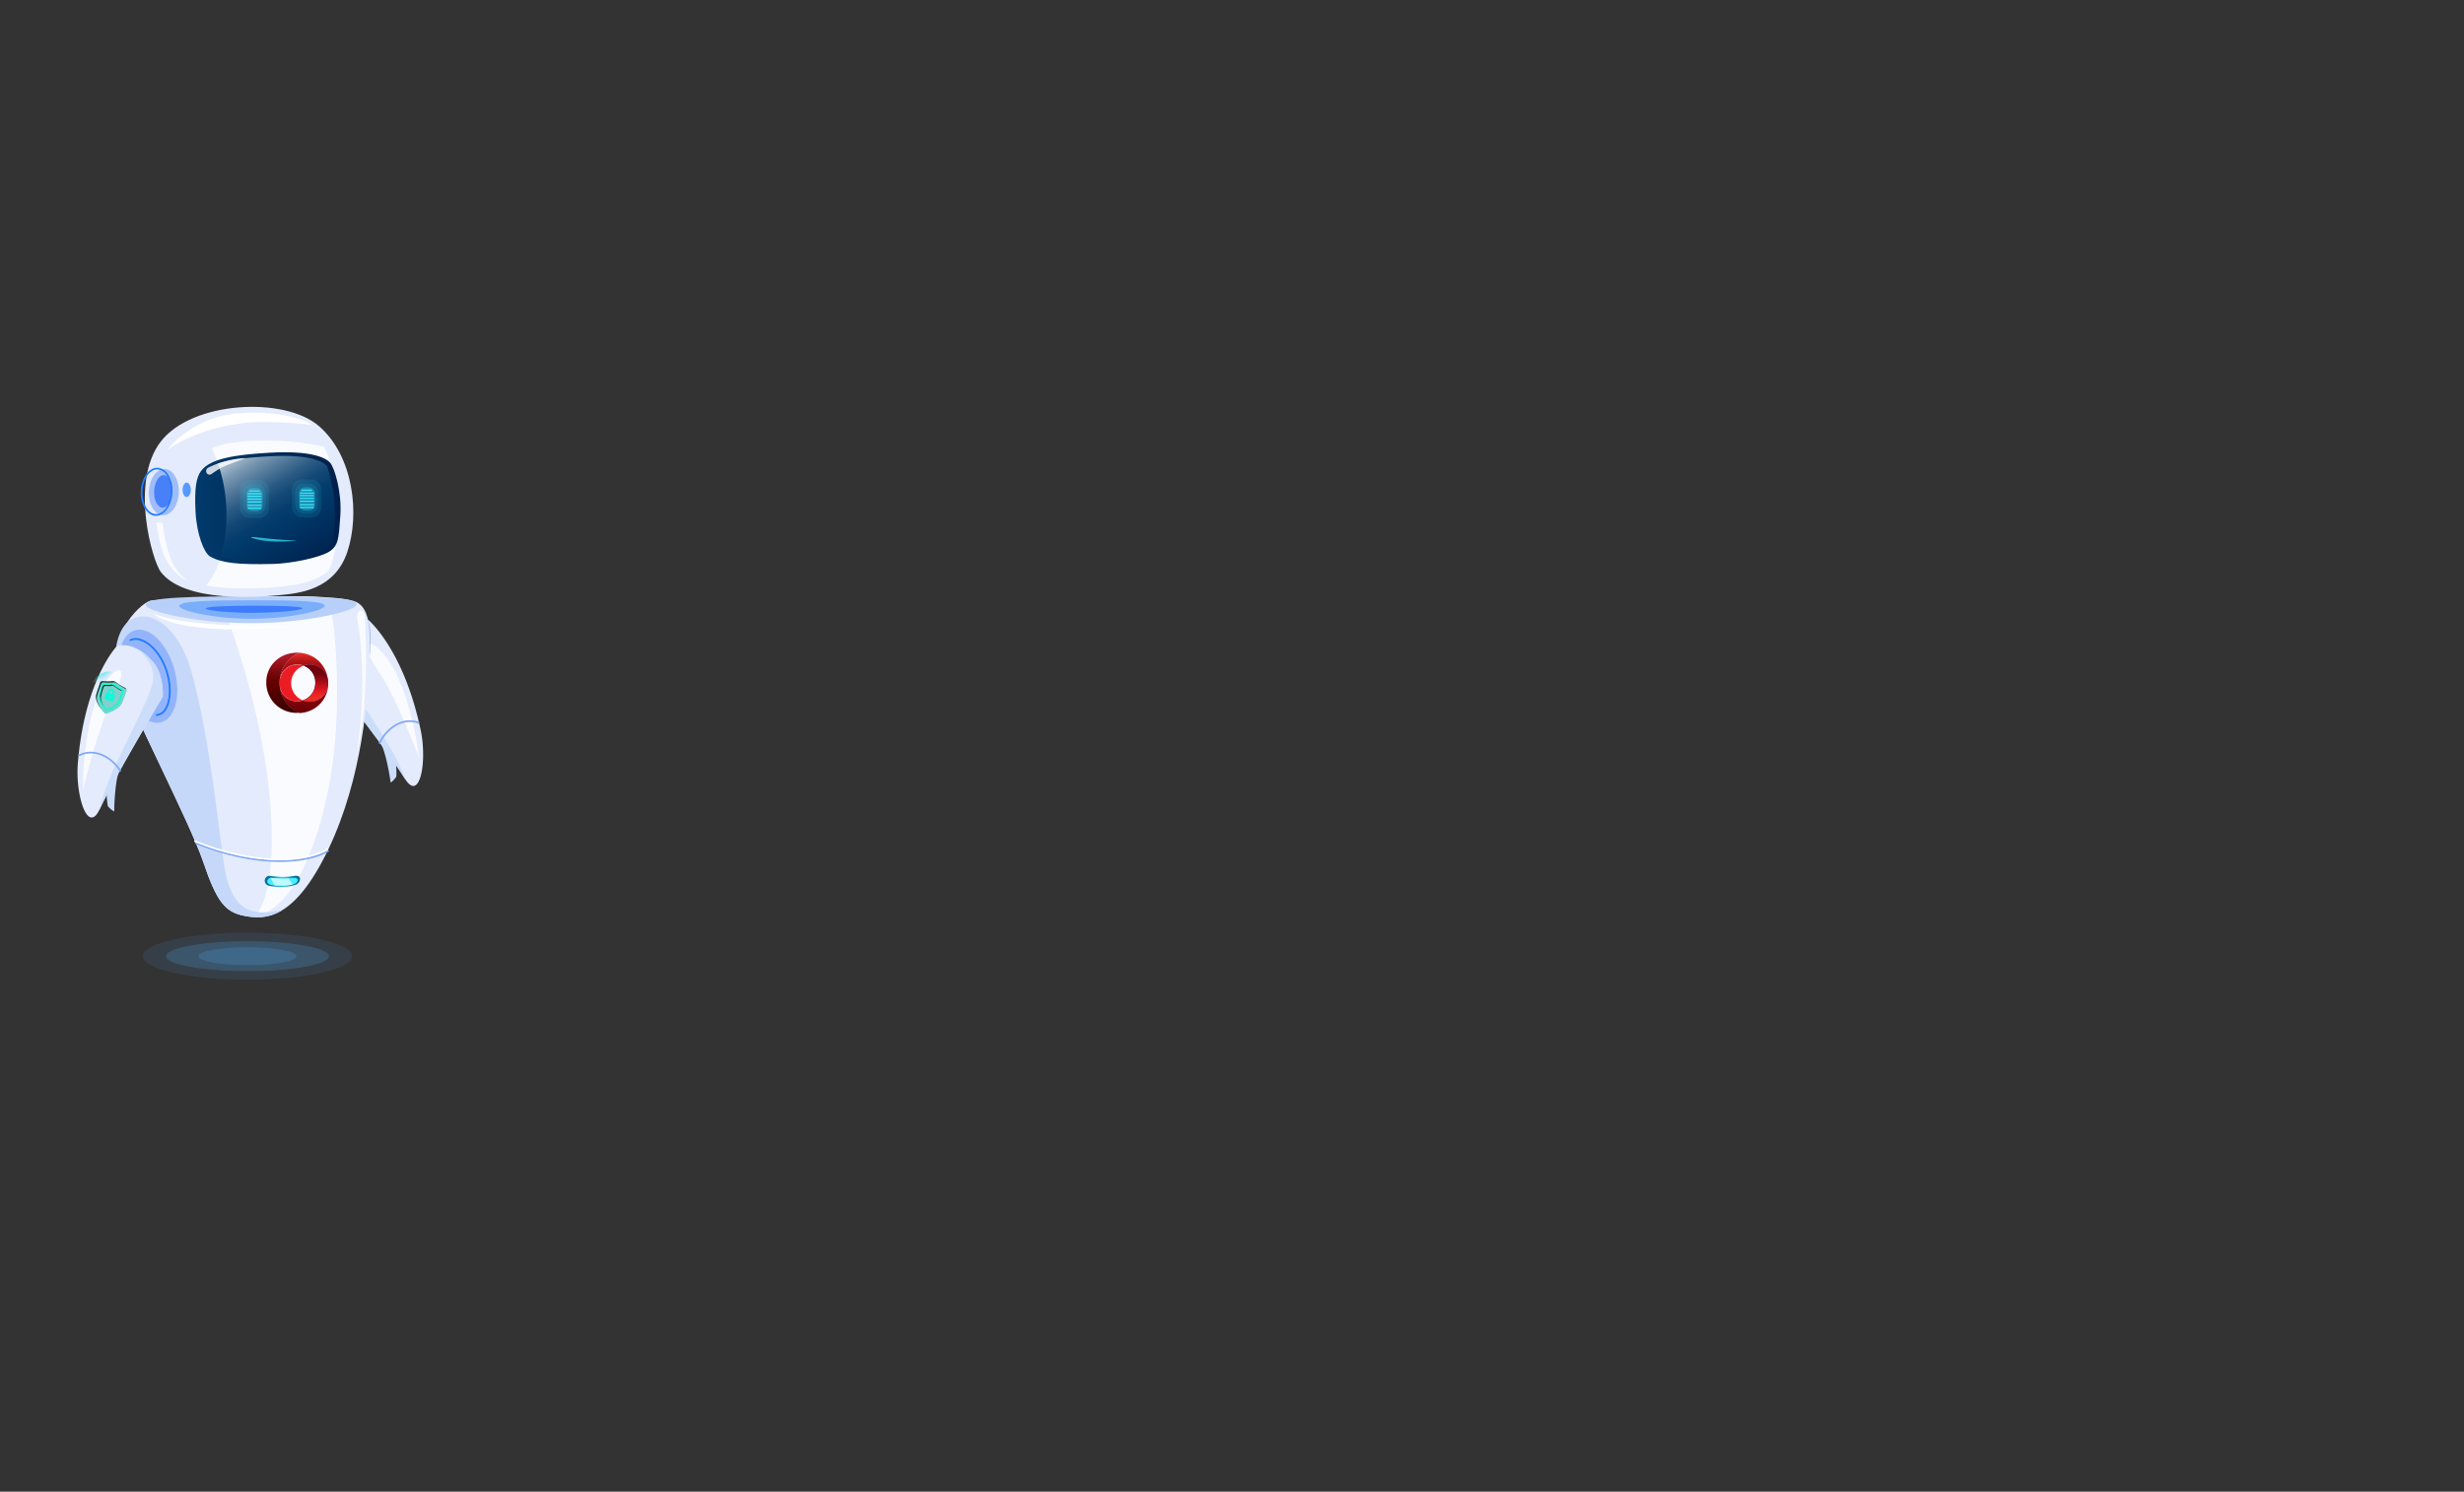 <svg xmlns="http://www.w3.org/2000/svg" xmlns:xlink="http://www.w3.org/1999/xlink" width="1024" height="620" viewBox="0 0 1024 620">
  <rect x="0" y="0" width="1024" height="620" fill="#333333" stroke="none"/>
  <defs>
    <style>
      .cls-1 {
        isolation: isolate;
      }

      .cls-2 {
        fill: none;
      }

      .cls-3, .cls-4 {
        fill: #51b2fb;
      }

      .cls-3, .cls-32 {
        opacity: 0.1;
      }

      .cls-4 {
        opacity: 0.2;
      }

      .cls-5 {
        fill: #e3ebfc;
      }

      .cls-6 {
        fill: #ccddfa;
      }

      .cls-7 {
        fill: #fafbff;
      }

      .cls-8 {
        fill: #80a7f6;
      }

      .cls-9 {
        fill: #9fbcfb;
      }

      .cls-10 {
        fill: #b8d0f9;
      }

      .cls-11, .cls-29, .cls-31 {
        fill: #207bff;
      }

      .cls-11, .cls-37 {
        opacity: 0.4;
      }

      .cls-12 {
        fill: #004bff;
        opacity: 0.5;
        mix-blend-mode: multiply;
      }

      .cls-13 {
        fill: #c5d8fa;
      }

      .cls-14 {
        fill: url(#_ÂÁ_Ï_ÌÌ_È_ËÂÌÚ_30);
      }

      .cls-15 {
        fill: #4aebff;
      }

      .cls-16, .cls-30 {
        fill: #fff;
      }

      .cls-17 {
        fill: #bef9ff;
      }

      .cls-18 {
        fill: url(#linear-gradient);
      }

      .cls-19 {
        fill: #ec1c24;
      }

      .cls-20 {
        fill: url(#linear-gradient-2);
      }

      .cls-21 {
        fill: url(#linear-gradient-3);
      }

      .cls-22 {
        fill: url(#linear-gradient-4);
      }

      .cls-23 {
        fill: url(#linear-gradient-5);
      }

      .cls-24 {
        fill: url(#linear-gradient-6);
      }

      .cls-25 {
        fill: url(#linear-gradient-7);
      }

      .cls-26 {
        fill: url(#_ÂÁ_Ï_ÌÌ_È_ËÂÌÚ_14);
      }

      .cls-27 {
        fill: url(#_ÂÁ_Ï_ÌÌ_È_ËÂÌÚ_18);
      }

      .cls-28 {
        fill: #4880f8;
      }

      .cls-30 {
        opacity: 0.8;
      }

      .cls-31 {
        opacity: 0.72;
      }

      .cls-32, .cls-33, .cls-34, .cls-35 {
        fill: #3ae6fb;
      }

      .cls-33 {
        opacity: 0.3;
      }

      .cls-35 {
        opacity: 0.7;
      }

      .cls-36 {
        fill: #93b4fb;
      }

      .cls-37 {
        mix-blend-mode: lighten;
        fill: url(#radial-gradient);
      }

      .cls-38 {
        fill: #00ffda;
      }

      .cls-39 {
        fill: #7fd1ca;
      }

      .cls-40 {
        fill: #1e1e1e;
      }
    </style>
    <radialGradient id="_ÂÁ_Ï_ÌÌ_È_ËÂÌÚ_30" data-name="¡ÂÁ˚ÏˇÌÌ˚È „‡‰ËÂÌÚ 30" cx="5927.15" cy="365.8" r="5.42" gradientTransform="translate(-5809.3)" gradientUnits="userSpaceOnUse">
      <stop offset="0" stop-color="#4aebff"/>
      <stop offset="1" stop-color="#00709e"/>
    </radialGradient>
    <linearGradient id="linear-gradient" x1="81.56" y1="271.11" x2="81.56" y2="301" gradientTransform="translate(45.19)" gradientUnits="userSpaceOnUse">
      <stop offset="0.02" stop-color="#dd2a21"/>
      <stop offset="0.06" stop-color="#c8201b"/>
      <stop offset="0.1" stop-color="#b71717"/>
      <stop offset="0.15" stop-color="#ac1113"/>
      <stop offset="0.22" stop-color="#a50e12"/>
      <stop offset="0.43" stop-color="#a30d11"/>
      <stop offset="0.79" stop-color="#6b0006"/>
    </linearGradient>
    <linearGradient id="linear-gradient-2" x1="72.88" y1="272.44" x2="72.88" y2="293.9" gradientTransform="translate(45.19)" gradientUnits="userSpaceOnUse">
      <stop offset="0" stop-color="#ad1a27"/>
      <stop offset="0.08" stop-color="#9e151f"/>
      <stop offset="0.28" stop-color="#7d090e"/>
      <stop offset="0.44" stop-color="#680304"/>
      <stop offset="0.56" stop-color="#610000"/>
      <stop offset="0.73" stop-color="#520000"/>
      <stop offset="1" stop-color="#3f0000"/>
    </linearGradient>
    <linearGradient id="linear-gradient-3" x1="864.86" y1="283.49" x2="879.05" y2="283.49" gradientTransform="matrix(-1, 0, 0, 1, 1015.73, 0)" gradientUnits="userSpaceOnUse">
      <stop offset="0" stop-color="#be1349"/>
      <stop offset="0.24" stop-color="#be124e"/>
      <stop offset="0.25" stop-color="#be124e"/>
      <stop offset="1" stop-color="#7a0025"/>
    </linearGradient>
    <linearGradient id="linear-gradient-4" x1="860.55" y1="290.62" x2="879.11" y2="290.62" gradientTransform="matrix(-1, 0, 0, 1, 1015.73, 0)" gradientUnits="userSpaceOnUse">
      <stop offset="0" stop-color="#282881"/>
      <stop offset="0.27" stop-color="#26257d"/>
      <stop offset="0.55" stop-color="#1f1b70"/>
      <stop offset="0.84" stop-color="#150c5b"/>
      <stop offset="1" stop-color="#0d004c"/>
    </linearGradient>
    <linearGradient id="linear-gradient-5" x1="864.94" y1="290.62" x2="879.05" y2="290.62" xlink:href="#linear-gradient-3"/>
    <linearGradient id="linear-gradient-6" x1="867.79" y1="283.43" x2="885.53" y2="283.43" xlink:href="#linear-gradient-4"/>
    <linearGradient id="linear-gradient-7" x1="86.41" y1="289.91" x2="86.41" y2="279.75" gradientTransform="translate(45.19)" gradientUnits="userSpaceOnUse">
      <stop offset="0" stop-color="#ed2d24"/>
      <stop offset="0.12" stop-color="#ed2824"/>
      <stop offset="0.25" stop-color="#ec1c24"/>
      <stop offset="1" stop-color="#74020d"/>
    </linearGradient>
    <linearGradient id="_ÂÁ_Ï_ÌÌ_È_ËÂÌÚ_14" data-name="¡ÂÁ˚ÏˇÌÌ˚È „‡‰ËÂÌÚ 14" x1="5849.2" y1="493.81" x2="5909.52" y2="493.81" gradientTransform="translate(-5784.65 13.43) rotate(-2.88)" gradientUnits="userSpaceOnUse">
      <stop offset="0" stop-color="#003a6b"/>
      <stop offset="1" stop-color="#00204c"/>
    </linearGradient>
    <linearGradient id="_ÂÁ_Ï_ÌÌ_È_ËÂÌÚ_18" data-name="¡ÂÁ˚ÏˇÌÌ˚È „‡‰ËÂÌÚ 18" x1="5907.84" y1="185.69" x2="5938.4" y2="237.19" gradientTransform="translate(-5809.3)" gradientUnits="userSpaceOnUse">
      <stop offset="0" stop-color="#cbd7e1"/>
      <stop offset="0.05" stop-color="#aec0d0"/>
      <stop offset="0.15" stop-color="#7998b2"/>
      <stop offset="0.26" stop-color="#4e7698"/>
      <stop offset="0.35" stop-color="#2c5c85"/>
      <stop offset="0.44" stop-color="#144976"/>
      <stop offset="0.53" stop-color="#053e6e"/>
      <stop offset="0.6" stop-color="#003a6b"/>
      <stop offset="1" stop-color="#00204c"/>
    </linearGradient>
    <radialGradient id="radial-gradient" cx="5001.03" cy="463.95" r="11.48" gradientTransform="matrix(0.74, 0.02, -0.03, 0.82, -3645.94, -206.49)" gradientUnits="userSpaceOnUse">
      <stop offset="0" stop-color="#00ddde" stop-opacity="0.52"/>
      <stop offset="0.09" stop-color="#2de6e7" stop-opacity="0.65"/>
      <stop offset="0.2" stop-color="#63f1f1" stop-opacity="0.8"/>
      <stop offset="0.3" stop-color="#8af8f9" stop-opacity="0.91"/>
      <stop offset="0.38" stop-color="#a2fdfd" stop-opacity="0.98"/>
      <stop offset="0.43" stop-color="#abffff"/>
      <stop offset="0.46" stop-color="#9ffcfd"/>
      <stop offset="0.51" stop-color="#7ff6f6"/>
      <stop offset="0.58" stop-color="#4aebeb"/>
      <stop offset="0.66" stop-color="#03dcdd"/>
      <stop offset="0.66" stop-color="#00dbdc"/>
      <stop offset="0.69" stop-color="#08dcdd" stop-opacity="0.97"/>
      <stop offset="0.74" stop-color="#1fdfe0" stop-opacity="0.88"/>
      <stop offset="0.8" stop-color="#44e5e5" stop-opacity="0.73"/>
      <stop offset="0.87" stop-color="#78eced" stop-opacity="0.53"/>
      <stop offset="0.94" stop-color="#baf5f6" stop-opacity="0.27"/>
      <stop offset="1" stop-color="#fff" stop-opacity="0"/>
    </radialGradient>
  </defs>
  <title>robot</title>
  <g class="cls-1">
    <g id="robot">
      <g id="fondo">
        <rect class="cls-2" width="1024" height="620"/>
      </g>
      <g id="sombra">
        <ellipse class="cls-3" cx="102.82" cy="397.43" rx="43.48" ry="9.76"/>
        <path class="cls-4" d="M137.19,396.93c0,3.43-15.17,6.21-33.87,6.21s-33.87-2.78-33.87-6.21,15.16-6.21,33.87-6.21S137.19,393.5,137.19,396.93Z" transform="translate(-0.5 0.5)"/>
        <path class="cls-4" d="M123.71,396.93c0,2.06-9.13,3.74-20.39,3.74s-20.4-1.68-20.4-3.74,9.13-3.74,20.4-3.74S123.71,394.86,123.71,396.93Z" transform="translate(-0.5 0.5)"/>
      </g>
      <g id="brazoIzquierdo">
        <g>
          <path class="cls-5" d="M175.36,303.11C169,272.9,156.68,260,153.79,257.35a2.46,2.46,0,0,0-1.55-.67c-2.15-.14-7.69.41-13.13,8.45-3.75,5.55-2.45,14.52-2.11,14.95,3.53,4.53,25.71,33.05,31.61,42.81C175,333.51,178.07,316,175.36,303.11Z" transform="translate(-0.5 0.5)"/>
          <path class="cls-6" d="M139.08,265.16a24.87,24.87,0,0,1,5.17-5.73,26.84,26.84,0,0,0-1.77,2.36c-4.74,7-2.46,11.74-.8,15,6,11.62,22.91,33.16,27.27,46.75l-.38-.6c-5.89-9.76-28.07-38.28-31.6-42.8C136.63,279.68,135.32,270.71,139.08,265.16Z" transform="translate(-0.5 0.5)"/>
          <path class="cls-7" d="M156.37,268c14.21,10.23,18.35,46.63,18.35,46.63s-9.4-25.06-16.54-35.51S151.52,264.48,156.37,268Z" transform="translate(-0.5 0.5)"/>
          <path class="cls-6" d="M165.06,317a38.35,38.35,0,0,1,.16,5.25,8.7,8.7,0,0,1-2.4,2.56c-.18-2.19-2.15-13.62-4.26-16.51C157.81,307.31,165,314.93,165.06,317Z" transform="translate(-0.5 0.5)"/>
          <path class="cls-8" d="M158.31,308.7a.35.35,0,0,0,.27-.2c2.67-5.79,9.1-10.66,15.75-8.29a.35.35,0,0,0,.45-.21.36.36,0,0,0-.22-.45c-7-2.51-13.81,2.58-16.62,8.65a.36.36,0,0,0,.18.47A.31.31,0,0,0,158.31,308.7Z" transform="translate(-0.5 0.5)"/>
        </g>
        <path class="cls-9" d="M154.29,270.77c-.82,9.44-4.77,16.8-8.83,16.44s-6.68-8.28-5.86-17.71,4.76-16.65,8.83-16.44C154.3,253.37,155.11,261.34,154.29,270.77Z" transform="translate(-0.5 0.5)"/>
      </g>
      <g id="torso">
        <path class="cls-5" d="M64,249c-4.21-.27-19.06,14.62-14.59,29.07s29.77,62.68,35.5,79.56,9.17,21.05,17.32,22.58,20.46,2.09,34.73-27.72,16.47-63.28,17.12-79.18-1-22.22-6.57-24C134.54,245,64,249,64,249Z" transform="translate(-0.5 0.5)"/>
        <path class="cls-7" d="M131.2,349c11.07-31.35,9.74-65.06,8.71-81-.68-10.61-1.94-16.88-4.38-20.24-11.79-.66-29-.38-43.61.09,7.81,20.59,19.34,55.26,21.26,91,1.28,23.83-2,35.47-6.57,41.43C114.05,378.72,123,372.31,131.2,349Z" transform="translate(-0.5 0.5)"/>
        <path class="cls-10" d="M148.74,250.6c0,3.09-21.83,7.88-43.85,7.92S61,253.83,61,250.74s21.84-3.37,43.87-3.41S148.74,247.51,148.74,250.6Z" transform="translate(-0.5 0.5)"/>
        <path class="cls-11" d="M135.43,251.23c0,2.14-15,5.45-30.22,5.48S75,253.47,75,251.33,90,249,105.2,249,135.42,249.09,135.43,251.23Z" transform="translate(-0.5 0.5)"/>
        <path class="cls-12" d="M126.19,252.34c0,.82-10.37,1.85-20.48,1.87s-19.78-1-19.78-1.81,9.67-1.14,19.78-1.16S126.19,251.52,126.19,252.34Z" transform="translate(-0.5 0.5)"/>
        <path class="cls-13" d="M94,361.13c-2.35-12.64-5.84-54-14.14-83.13-4.17-14.62-14-24.93-23.45-21.66-6.74,2.32-9.4,13.92-7,21.73,4.47,14.46,29.77,62.68,35.5,79.56s9.17,21.05,17.32,22.58c4.19.79,9.49,1.31,15.6-2.43C109.57,379.07,97.85,382.05,94,361.13Z" transform="translate(-0.5 0.5)"/>
        <path class="cls-14" d="M123.13,367.28a15.26,15.26,0,0,1-5,.83,23.31,23.31,0,0,1-5.61-.41,2.25,2.25,0,0,1-2-2.09h0a2,2,0,0,1,2-2.08s4.32.48,5.37.47a39.65,39.65,0,0,0,5.46-.51c1.08,0,2.09.31,1.77,1.87A2.72,2.72,0,0,1,123.13,367.28Z" transform="translate(-0.5 0.5)"/>
        <path class="cls-15" d="M122.44,367.05a15.8,15.8,0,0,1-4.34.59,23.43,23.43,0,0,1-4.85-.3c-.91-.19-1.7-.67-1.7-1.49h0a1.61,1.61,0,0,1,1.7-1.48s3.73.35,4.64.34a41.6,41.6,0,0,0,4.72-.36c.93,0,1.81.22,1.53,1.33C124,366.19,123.57,366.7,122.44,367.05Z" transform="translate(-0.5 0.5)"/>
        <path class="cls-8" d="M116.9,357.75c-9.93,0-22.09-2.15-35.22-7.55a.35.35,0,1,1,.27-.65c24.46,10.05,45.5,8.78,54.7,3.34a.36.36,0,0,1,.48.12.35.35,0,0,1-.12.48C132.63,356.08,125.63,357.75,116.9,357.75Z" transform="translate(-0.5 0.5)"/>
        <path class="cls-16" d="M116.64,357c-9.92,0-22.09-2.15-35.22-7.54a.36.36,0,0,1-.19-.46.35.35,0,0,1,.46-.19c24.46,10.05,45.5,8.77,54.7,3.33a.35.35,0,0,1,.48.13.36.36,0,0,1-.12.48C132.37,355.3,125.37,357,116.64,357Z" transform="translate(-0.5 0.5)"/>
        <path class="cls-7" d="M152.23,257.15c1.88,38.22-3.63,56.3-3.63,56.3s5.27-28.87.41-56.78C148.34,252.84,151.94,251.18,152.23,257.15Z" transform="translate(-0.5 0.5)"/>
        <path class="cls-16" d="M64.37,254.49s4.34,2.61,20.24,4.09,36.83,1.19,36.83,1.19-19.29,2.56-36.9.66S64.37,254.49,64.37,254.49Z" transform="translate(-0.5 0.5)"/>
        <path class="cls-17" d="M120.44,364.58c-.77.07-1.66.12-2.55.13s-4.64-.34-4.64-.34a1.47,1.47,0,0,0-.36,0l1.72,3.12a32.47,32.47,0,0,0,3.49.11,16.16,16.16,0,0,0,4-.51Z" transform="translate(-0.5 0.5)"/>
        <g>
          <path class="cls-18" d="M116.62,283.34A13.5,13.5,0,0,1,125,270.83a14.63,14.63,0,0,1,1.5.19,12.44,12.44,0,0,1,10.33,11.84c0,.14,0,.27,0,.41v.14h0a7.7,7.7,0,0,0-10.21-7.27c.76-.27.73-.27,0,0a7.28,7.28,0,0,0-2.6-.46,7.38,7.38,0,0,0-7.35,7.63v.07A7.26,7.26,0,0,0,124,291a7.38,7.38,0,0,0,2.38-.39,7.5,7.5,0,0,0,2.85.55,7.7,7.7,0,0,0,7.7-7.57,12.3,12.3,0,0,1-10.26,12.09,13.47,13.47,0,0,1-1.57.2A13.5,13.5,0,0,1,116.62,283.34Z" transform="translate(-0.5 0.5)"/>
          <path class="cls-19" d="M121.48,283.43a7.69,7.69,0,0,0,4.85,7.15A7.38,7.38,0,0,1,124,291a7.26,7.26,0,0,1-7.28-7.56v-.07a7.38,7.38,0,0,1,7.35-7.63,7.28,7.28,0,0,1,2.6.46c.78-.29.81-.29,0,0A7.7,7.7,0,0,0,121.48,283.43Z" transform="translate(-0.5 0.5)"/>
          <path class="cls-20" d="M124,270.79c.37,0,.73,0,1.09,0a13.5,13.5,0,0,0,0,25c-.34,0-.68,0-1,0a12.55,12.55,0,0,1-12.93-12.55v-.07C111.09,276.37,116.47,270.79,124,270.79Z" transform="translate(-0.5 0.5)"/>
          <path class="cls-21" d="M136.88,283.43v0Z" transform="translate(-0.5 0.5)"/>
          <path class="cls-22" d="M126.54,290.51Z" transform="translate(-0.5 0.5)"/>
          <path class="cls-23" d="M126.54,290.51Z" transform="translate(-0.5 0.5)"/>
          <path class="cls-24" d="M129.18,291.13a7.5,7.5,0,0,1-2.85-.55l.21-.07h0a7.52,7.52,0,0,0,5-7.17v-.07a7.38,7.38,0,0,0-4.87-7.1l0,0a7.7,7.7,0,0,1,10.21,7.27v.14A7.7,7.7,0,0,1,129.18,291.13Z" transform="translate(-0.5 0.5)"/>
          <path class="cls-25" d="M129.18,291.13a7.5,7.5,0,0,1-2.85-.55l.21-.07h0a7.52,7.52,0,0,0,5-7.17v-.07a7.38,7.38,0,0,0-4.87-7.1l0,0a7.7,7.7,0,0,1,10.21,7.27v.14A7.7,7.7,0,0,1,129.18,291.13Z" transform="translate(-0.5 0.5)"/>
        </g>
      </g>
      <g id="cabeza">
        <g>
          <path class="cls-5" d="M67.34,237.25c10,12.91,40.71,10.45,49.26,9.63s23-2.3,28.25-18,2.6-39.75-11.74-52.23S80.38,166.16,67.34,183,63.86,232.77,67.34,237.25Z" transform="translate(-0.5 0.5)"/>
          <path class="cls-16" d="M70,186.42c.57-.21,12.42-9.42,33.87-11.26,7.39-.63,18.9,0,26.29,1-.73-.78-11.34-6.91-33.23-4.63A43.2,43.2,0,0,0,70,186.42Z" transform="translate(-0.5 0.5)"/>
          <path class="cls-7" d="M109,182.61c-6.91.11-13.83.6-20.34,3.07l-.15.06c6.76,14.31,7.31,33,3.35,46.3a28.18,28.18,0,0,1-5.75,10.81c11.94,2.1,25.3,1,30.49.51,5.65-.54,13.9-1.38,20.35-6.44a32.23,32.23,0,0,0,1.87-4.88c4-13.51,3.39-32.47-3.63-46.86A111.29,111.29,0,0,0,109,182.61Z" transform="translate(-0.5 0.5)"/>
          <path class="cls-26" d="M84,195.31c4-5.41,14.84-6.83,28.43-7.64,17.55-1,23.48,2.13,25.27,4.16s4.91,12.1,4.24,21.9-.78,12.74-4.81,15.17-15.66,4.82-23.18,5c-14.25.35-21.43-.34-26.19-3.14-2.43-1.43-5.53-9.14-6-18.64S82,198.12,84,195.31Z" transform="translate(-0.5 0.5)"/>
          <path class="cls-27" d="M112,189.19c-8.44.49-15.78,1.21-20.95,3,4.52,12.54,4.55,27.41,1.2,38.41,0,.13-.09.24-.13.37,4.51,1.3,11,1.62,21.34,1.37,7.21-.17,18.37-2.4,22.24-4.67a6.92,6.92,0,0,0,3-3.16,65.61,65.61,0,0,0-2.23-31.16c-.09-.12-.17-.23-.25-.32C134.49,191.18,128.79,188.21,112,189.19Z" transform="translate(-0.5 0.5)"/>
          <path class="cls-9" d="M74.8,204.31c-.24,5.32-3.21,9.51-6.64,9.36s-6-4.59-5.78-9.91,3.21-9.51,6.64-9.35S75,199,74.8,204.31Z" transform="translate(-0.5 0.5)"/>
          <path class="cls-28" d="M72.08,203.92c-.16,3.73-2,6.68-4.06,6.59s-3.63-3.2-3.46-6.93,2-6.68,4.06-6.59S72.25,200.18,72.08,203.92Z" transform="translate(-0.5 0.5)"/>
          <path class="cls-29" d="M72.14,204.2l-.35,0,.35,0a13.11,13.11,0,0,0-1.56-7.09A5.73,5.73,0,0,0,66,193.92c-3.6-.16-6.76,4.19-7,9.69s2.5,10.12,6.12,10.28h.19C68.86,213.89,71.9,209.6,72.14,204.2ZM66,194.62a5,5,0,0,1,4,2.85,12.33,12.33,0,0,1,1.47,6.69c-.23,5.12-3,9.16-6.27,9s-5.68-4.43-5.45-9.55,3-9,6.1-9Z" transform="translate(-0.5 0.5)"/>
          <path class="cls-7" d="M65.56,216.65l2.52.08s1.07,10.46,4.08,16.59,7.3,8.11,7.3,8.11S73,239.34,69.15,231.38C66.37,225.65,65.56,216.65,65.56,216.65Z" transform="translate(-0.5 0.5)"/>
          <path class="cls-30" d="M86.39,196.11v0a1.33,1.33,0,0,0,1.92.45c1.23-.83,3.09-2.08,4.16-2.67,1.7-.92,10.08-4,10.08-4a38.53,38.53,0,0,0-15.53,4A1.59,1.59,0,0,0,86.39,196.11Z" transform="translate(-0.5 0.5)"/>
        </g>
        <path class="cls-31" d="M79.8,203.09c0,1.65-.76,3-1.71,3s-1.71-1.34-1.71-3,.76-3,1.71-3S79.8,201.44,79.8,203.09Z" transform="translate(-0.5 0.5)"/>
        <g>
          <rect class="cls-32" x="99.66" y="199.53" width="12.1" height="15.81" rx="3.93"/>
          <rect class="cls-32" x="100.93" y="201.23" width="9.56" height="12.41" rx="3.65"/>
          <rect class="cls-33" x="102.54" y="202.83" width="6.64" height="9.66" rx="2.44"/>
          <path class="cls-34" d="M109,206.05h-5.45a.27.27,0,0,1,0-.53H109a.27.27,0,0,1,0,.53Z" transform="translate(-0.5 0.5)"/>
          <path class="cls-34" d="M109,207.2h-5.45a.26.26,0,0,1-.26-.26.25.25,0,0,1,.26-.26H109a.25.25,0,0,1,.26.26A.26.26,0,0,1,109,207.2Z" transform="translate(-0.5 0.5)"/>
          <path class="cls-34" d="M109,208.4h-5.45a.27.27,0,0,1,0-.53H109a.27.27,0,0,1,0,.53Z" transform="translate(-0.5 0.5)"/>
          <path class="cls-34" d="M108.28,203.84h-4.06a.26.26,0,1,1,0-.52h4.06a.26.26,0,0,1,0,.52Z" transform="translate(-0.5 0.5)"/>
          <path class="cls-34" d="M109,205h-5.45a.27.27,0,0,1,0-.53H109a.27.27,0,0,1,0,.53Z" transform="translate(-0.5 0.5)"/>
          <path class="cls-34" d="M109,209.82h-5.45a.27.27,0,0,1,0-.53H109a.27.27,0,0,1,0,.53Z" transform="translate(-0.5 0.5)"/>
          <path class="cls-34" d="M109,211h-5.45a.27.27,0,0,1,0-.53H109a.27.27,0,0,1,0,.53Z" transform="translate(-0.5 0.5)"/>
        </g>
        <g>
          <rect class="cls-32" x="121.39" y="199.25" width="12.1" height="15.81" rx="3.93"/>
          <rect class="cls-32" x="122.66" y="200.95" width="9.56" height="12.41" rx="3.65"/>
          <rect class="cls-33" x="124.27" y="202.54" width="6.64" height="9.66" rx="2.44"/>
          <path class="cls-34" d="M130.7,205.77h-5.45a.27.27,0,0,1,0-.53h5.45a.27.27,0,1,1,0,.53Z" transform="translate(-0.5 0.5)"/>
          <path class="cls-34" d="M130.7,206.92h-5.45a.27.27,0,0,1,0-.53h5.45a.27.27,0,1,1,0,.53Z" transform="translate(-0.5 0.5)"/>
          <path class="cls-34" d="M130.7,208.11h-5.45a.27.27,0,0,1,0-.53h5.45a.27.27,0,1,1,0,.53Z" transform="translate(-0.5 0.5)"/>
          <path class="cls-34" d="M130,203.56H126a.27.27,0,1,1,0-.53H130a.27.27,0,0,1,0,.53Z" transform="translate(-0.5 0.5)"/>
          <path class="cls-34" d="M130.7,204.75h-5.45a.27.27,0,0,1,0-.53h5.45a.27.27,0,1,1,0,.53Z" transform="translate(-0.5 0.5)"/>
          <path class="cls-34" d="M130.7,209.53h-5.45a.27.27,0,0,1,0-.53h5.45a.27.27,0,1,1,0,.53Z" transform="translate(-0.5 0.5)"/>
          <path class="cls-34" d="M130.7,210.68h-5.45a.27.27,0,0,1,0-.53h5.45a.27.27,0,1,1,0,.53Z" transform="translate(-0.5 0.5)"/>
        </g>
      </g>
      <path id="boca" class="cls-35" d="M108.73,223c5.47.7,15.26,1.24,15.26,1.24s-8.66.88-14.31-.1S102.86,222.2,108.73,223Z" transform="translate(-0.5 0.5)"/>
      <g id="brazoDerecho">
        <path class="cls-36" d="M72.88,277.46c3,10.54.64,20.48-5.35,22.2s-13.29-5.44-16.32-16-.63-20.49,5.36-22.2S69.86,266.91,72.88,277.46Z" transform="translate(-0.5 0.5)"/>
        <path class="cls-29" d="M65.61,297.06a.39.39,0,0,1-.39-.36.38.38,0,0,1,.36-.4,4.37,4.37,0,0,0,3.51-2.47c2.49-4.27,2-12.34-1.11-18.76-3.73-7.68-9.69-10.74-13.08-9.18a.38.38,0,1,1-.32-.69c4.26-2,10.58,2.31,14.09,9.53,3.22,6.64,3.69,15,1.08,19.49a5.15,5.15,0,0,1-4.12,2.84Z" transform="translate(-0.5 0.5)"/>
        <g>
          <path class="cls-5" d="M32.85,316.79C35.36,286,46,271.7,48.51,268.68a2.53,2.53,0,0,1,1.45-.86c2.11-.4,7.68-.55,14.08,6.74,4.43,5,4.26,14.09,4,14.57-2.93,4.93-21.36,36-26,46.44C37,346.9,31.77,329.94,32.85,316.79Z" transform="translate(-0.5 0.5)"/>
          <path class="cls-6" d="M64.08,274.59a25.25,25.25,0,0,0-5.84-5c.66.63,1.35,1.32,2,2.12C65.86,278,64.2,283,63,286.43c-4.46,12.28-18.56,35.78-21.18,49.8.1-.2.2-.41.3-.64,4.62-10.42,23.05-41.5,26-46.43C68.33,288.68,68.5,279.62,64.08,274.59Z" transform="translate(-0.5 0.5)"/>
          <path class="cls-7" d="M47.28,279.54C34.46,291.48,34.92,328.1,34.92,328.1s6.18-26,12-37.29S51.66,275.47,47.28,279.54Z" transform="translate(-0.5 0.5)"/>
          <path class="cls-6" d="M44.81,329.32a39.33,39.33,0,0,0,.5,5.23A8.64,8.64,0,0,0,48,336.78c-.1-2.19.42-13.77,2.15-16.91C50.78,318.76,44.63,327.21,44.81,329.32Z" transform="translate(-0.5 0.5)"/>
          <path class="cls-8" d="M50.47,320.2a.35.35,0,0,1-.3-.17c-3.38-5.41-10.36-9.43-16.66-6.24a.36.36,0,0,1-.47-.16.35.35,0,0,1,.15-.47c6.67-3.38,14,.83,17.58,6.5a.35.35,0,0,1-.12.48A.3.3,0,0,1,50.47,320.2Z" transform="translate(-0.5 0.5)"/>
        </g>
        <g>
          <path class="cls-37" d="M54.72,288.25c-.16,5.22-4.09,9.33-8.79,9.18s-8.37-4.48-8.22-9.69,4.1-9.33,8.79-9.19S54.88,283,54.72,288.25Z" transform="translate(-0.5 0.5)"/>
          <g>
            <path class="cls-38" d="M40.4,288.8a8.28,8.28,0,0,0,1.87,5,17.68,17.68,0,0,0,2,2.35s5.42-1.39,6.92-4.5c.31-.65,1.73-4.73,1.73-4.73s.43-1-.38-1.44a24.67,24.67,0,0,1-2.75-1.56A7.86,7.86,0,0,0,48,282.73c-.52-.18-.75-.08-1.7,0a27.58,27.58,0,0,1-3.23-.08c-1,0-1.07,1.07-1.07,1.07S40.45,288.06,40.4,288.8Z" transform="translate(-0.5 0.5)"/>
            <path class="cls-39" d="M42,283.71s-1.56,4.35-1.61,5.09c-.23,3.51,3.92,7.34,3.92,7.34h0s5.42-1.39,6.92-4.5c.31-.65,1.73-4.73,1.73-4.73s.43-1-.37-1.44a23.87,23.87,0,0,1-2.76-1.56A8.07,8.07,0,0,0,48,282.73c-.52-.18-.75-.08-1.7,0a27.88,27.88,0,0,1-3.24-.08C42.12,282.61,42,283.71,42,283.71Zm.85-.18.8,0a9.37,9.37,0,0,0,2.49,0c1.72-.32,2.25.55,3.07,1.14a15.58,15.58,0,0,0,2.11,1.23c.25.13.48.24.69.36a.71.71,0,0,1,0,.2l0,.06c-.55,1.56-1.49,4.2-1.7,4.64a7.46,7.46,0,0,1-3.54,2.95,19.23,19.23,0,0,1-2.09.83,16.1,16.1,0,0,1-1.46-1.76,8.06,8.06,0,0,1-1.69-4.52,31.92,31.92,0,0,1,1.31-4.93A1.84,1.84,0,0,1,42.86,283.53Z" transform="translate(-0.5 0.5)"/>
            <path class="cls-40" d="M40.4,288.8c-.14,2,1.21,4.18,2.36,5.62-1-1.42-2.12-3.32-2-5.15.05-.73,1.61-5.08,1.61-5.08s.12-1.1,1.07-1.08a27.64,27.64,0,0,0,3.23.08c1-.07,1.19-.17,1.71,0a7.6,7.6,0,0,1,1.83,1.17A23.8,23.8,0,0,0,53,285.94L53,286a.87.87,0,0,0-.44-.52,26.37,26.37,0,0,1-2.75-1.56A7.86,7.86,0,0,0,48,282.73c-.52-.19-.75-.08-1.7,0a27.58,27.58,0,0,1-3.23-.08c-1,0-1.07,1.07-1.07,1.07S40.45,288.06,40.4,288.8Z" transform="translate(-0.5 0.5)"/>
            <path class="cls-39" d="M45.81,288.89a.33.33,0,0,0,.08.32l-.07.26a.07.07,0,0,0,0,.09l.21.05a.07.07,0,0,0,.08-.05l.07-.26a.32.32,0,0,0,.23-.23.34.34,0,0,0-.24-.42A.33.33,0,0,0,45.81,288.89Z" transform="translate(-0.5 0.5)"/>
            <path class="cls-39" d="M45.81,287.15l-.13.5,1.5.4.13-.5a.78.78,0,1,0-1.5-.4Z" transform="translate(-0.5 0.5)"/>
            <path class="cls-39" d="M43.09,284.92s-1,3.21-1,3.76c-.2,2.6,2.7,5.61,2.7,5.61h0s3.85-1.08,4.94-3.41c.23-.49,1.28-3.54,1.28-3.54s.31-.74-.25-1.07a18.84,18.84,0,0,1-1.94-1.12,10.37,10.37,0,0,0-.88-.61,3.7,3.7,0,0,0-.54-.3h0a2.12,2.12,0,0,0-1.13-.09,17.08,17.08,0,0,1-2.28,0C43.32,284.12,43.09,284.92,43.09,284.92Zm1.38,2.85a.41.41,0,0,1,.51-.3l.11,0,.13-.5a1.39,1.39,0,1,1,2.68.7l-.13.5.11,0a.43.43,0,0,1,.3.52l-.52,1.94a.42.42,0,0,1-.51.31l-2.9-.76a.43.43,0,0,1-.3-.52Z" transform="translate(-0.5 0.5)"/>
            <path class="cls-40" d="M42.1,288.68c-.14,1.87,1.32,3.95,2.15,5-.84-1.12-1.91-2.89-1.79-4.51,0-.55,1-3.75,1-3.75s.23-.81.9-.8a17.06,17.06,0,0,0,2.28,0,2.12,2.12,0,0,1,1.13.09h0a6,6,0,0,1,.55.3,10.37,10.37,0,0,1,.88.61,15.65,15.65,0,0,0,1.89,1.1.63.63,0,0,0-.32-.45,16.44,16.44,0,0,1-1.93-1.13c-.33-.24-.64-.45-.88-.6a6,6,0,0,0-.55-.3h0a2.12,2.12,0,0,0-1.13-.09,16.91,16.91,0,0,1-2.27,0c-.67,0-.9.79-.9.79S42.14,288.13,42.1,288.68Z" transform="translate(-0.5 0.5)"/>
          </g>
        </g>
      </g>
    </g>
  </g>
</svg>
